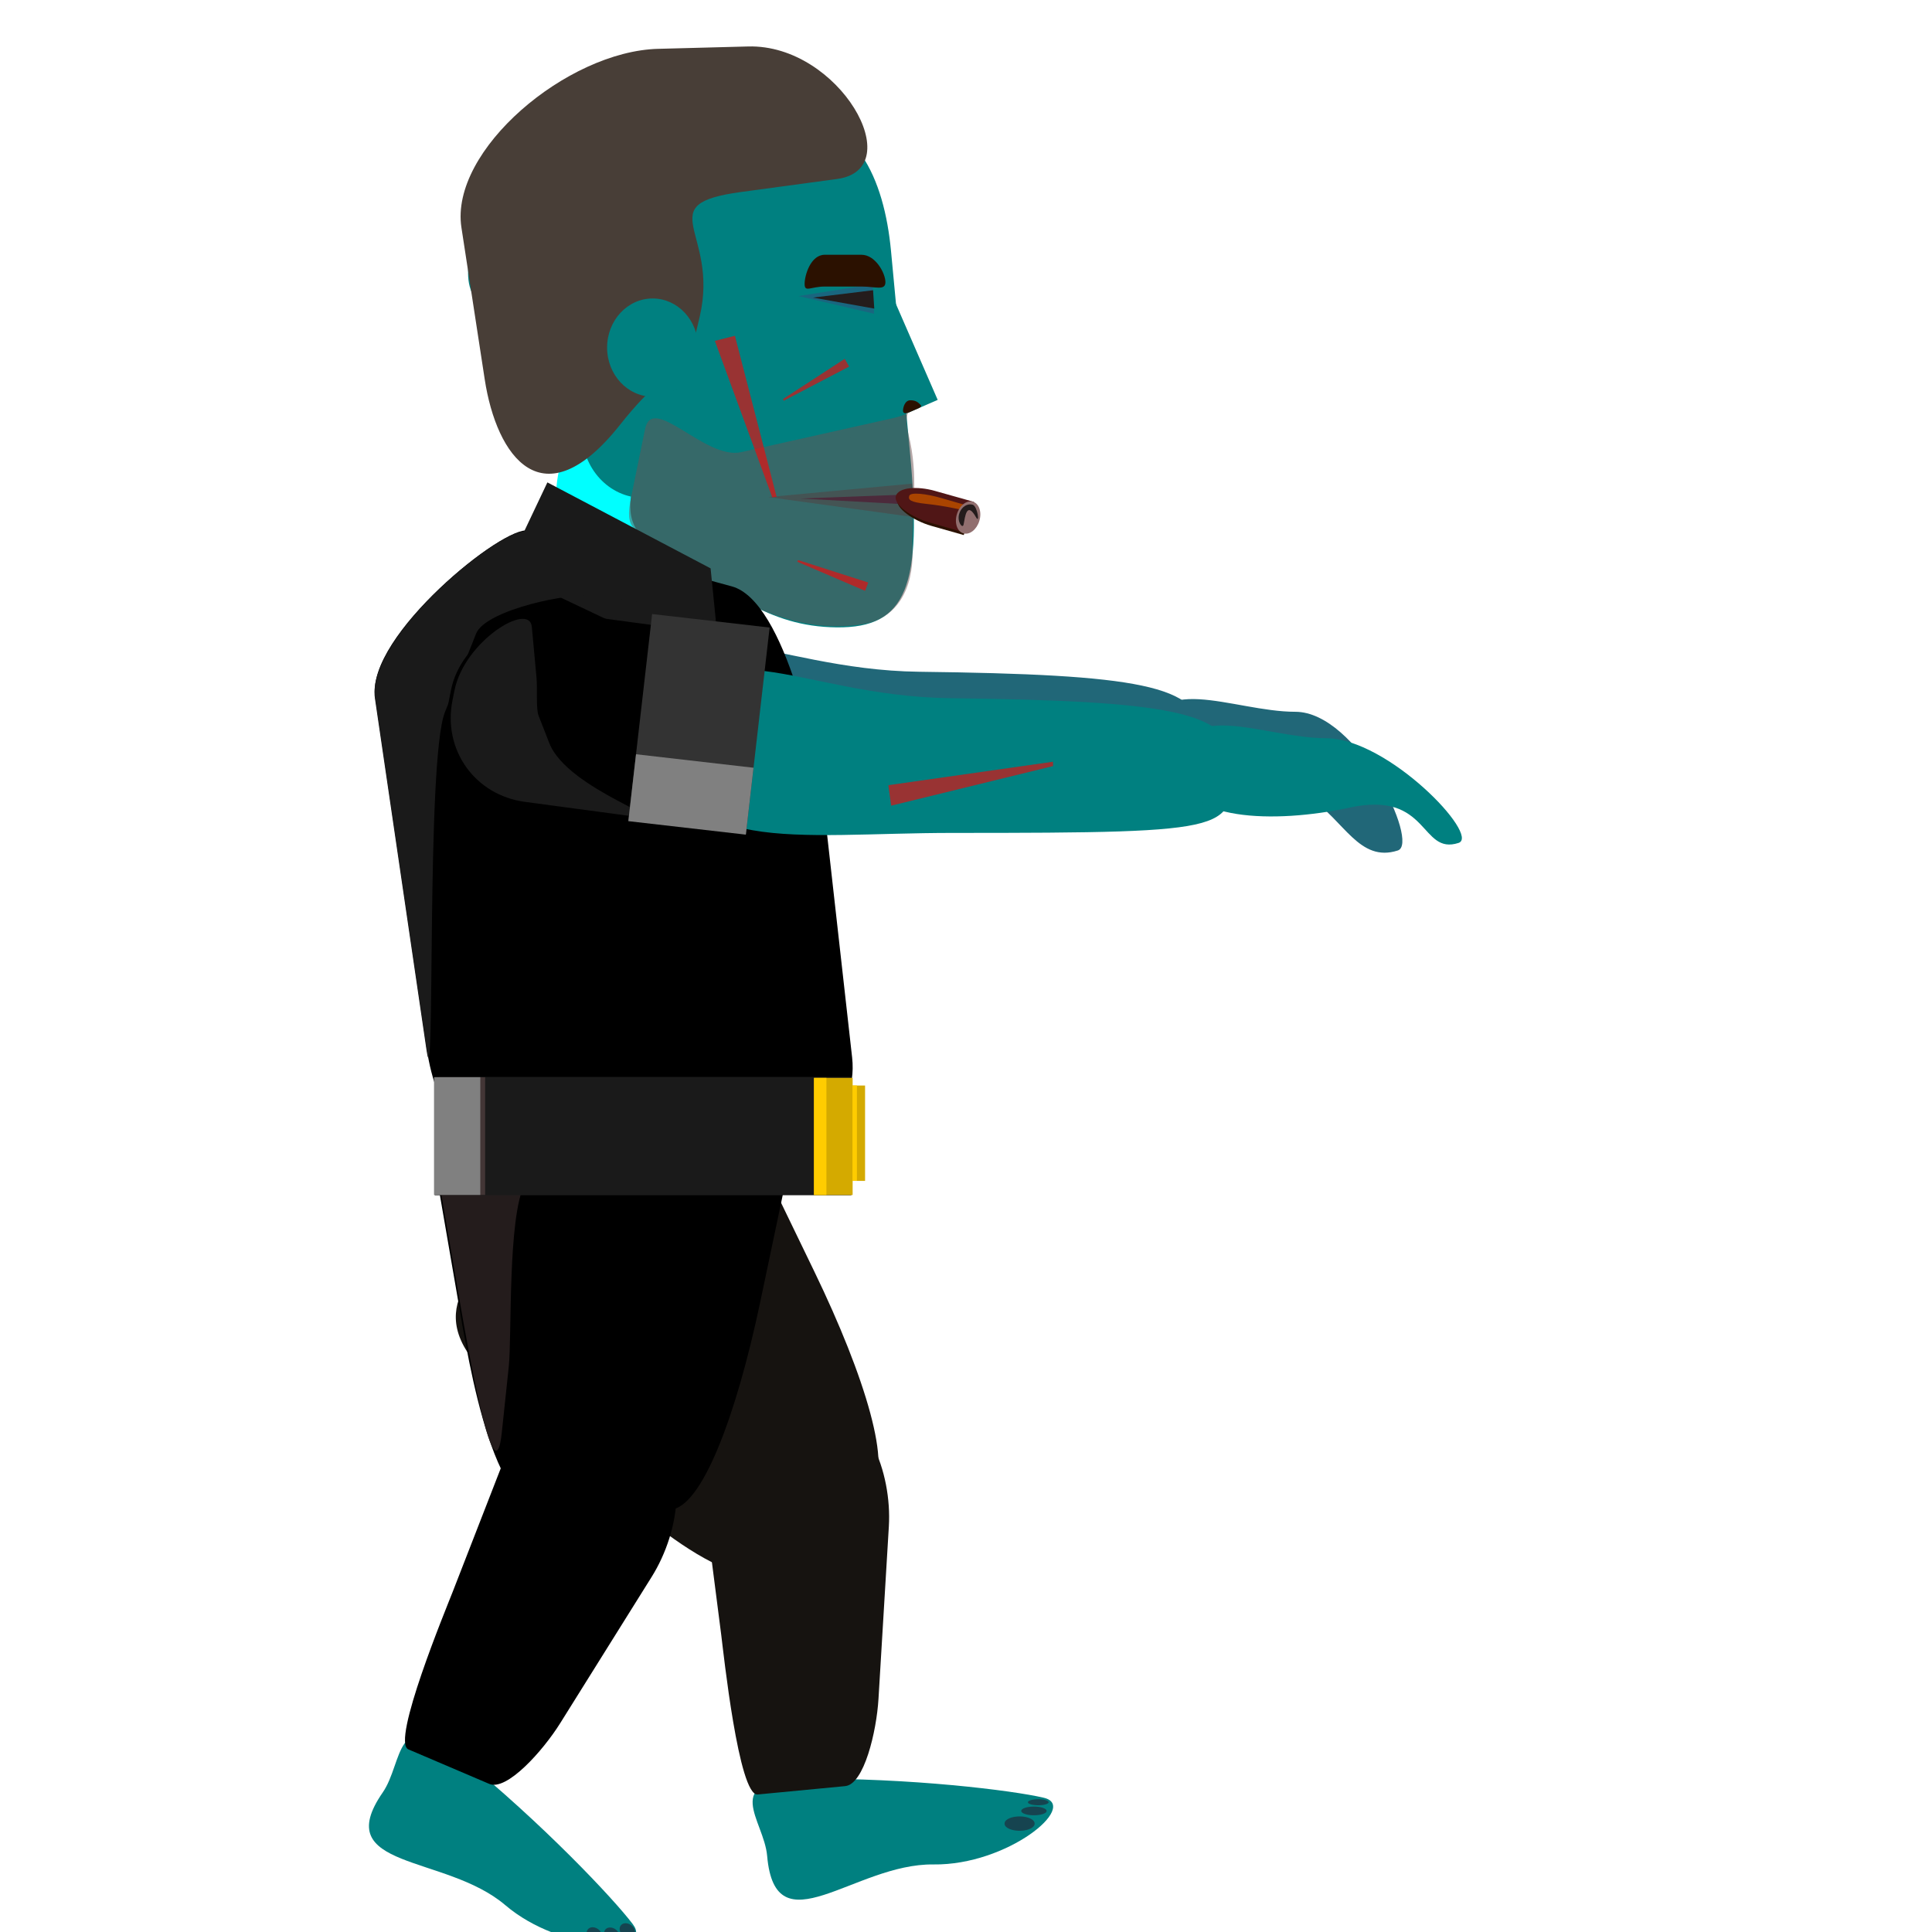 <?xml version="1.0" encoding="UTF-8" standalone="no"?>
<!-- Created with Inkscape (http://www.inkscape.org/) -->

<svg
   xmlns:dc="http://purl.org/dc/elements/1.1/"
   xmlns:cc="http://creativecommons.org/ns#"
   xmlns:rdf="http://www.w3.org/1999/02/22-rdf-syntax-ns#"
   xmlns:svg="http://www.w3.org/2000/svg"
   xmlns="http://www.w3.org/2000/svg"
   xmlns:sodipodi="http://sodipodi.sourceforge.net/DTD/sodipodi-0.dtd"
   xmlns:inkscape="http://www.inkscape.org/namespaces/inkscape"
   width="256"
   height="256"
   id="svg2"
   version="1.1"
   inkscape:version="0.48.2 r9819"
   sodipodi:docname="zombie.svg">
  <defs
     id="defs4" />
  <sodipodi:namedview
     id="base"
     pagecolor="#ffffff"
     bordercolor="#666666"
     borderopacity="1.0"
     inkscape:pageopacity="0.0"
     inkscape:pageshadow="2"
     inkscape:zoom="1"
     inkscape:cx="66.035378"
     inkscape:cy="221.85646"
     inkscape:document-units="px"
     inkscape:current-layer="layer1"
     showgrid="false"
     inkscape:window-width="1600"
     inkscape:window-height="838"
     inkscape:window-x="-8"
     inkscape:window-y="-8"
     inkscape:window-maximized="1" />
  <g
     inkscape:label="Layer 1"
     inkscape:groupmode="layer"
     id="layer1"
     transform="translate(0,-796.362)">
    <g
       id="g6631"
       style="fill:#216778"
       transform="translate(-7,-4)">
      <path
         transform="translate(0,796.362)"
         style="fill:#216778;fill-opacity:1;stroke:none"
         d="m 166.17,101.32 c 0,9.193 1.706,9.546 -37.035,9.546 -20.356,0 -38.239,3.358 -35.797,-12.905 2.389,-15.913 15.089,-5.199 35.444,-4.95 28.841,0.354 37.388,1.767 37.388,8.309 z"
         id="path6633"
         inkscape:connector-curvature="0"
         sodipodi:nodetypes="sssss" />
      <path
         transform="translate(0,796.362)"
         style="fill:#216778;fill-opacity:1;stroke:none"
         d="m 192.222,116.692 c -5.127,1.661 -7.151,-4.06 -11.657,-6.935 -8.04,-5.13 -21.362,4 -21.289,-7.288 0.065,-9.969 11.107,-4.154 19.357,-4.154 8.25,0 16.515,17.429 13.589,18.377 z"
         id="path6635"
         inkscape:connector-curvature="0"
         sodipodi:nodetypes="sssss" />
    </g>
    <path
       style="fill:#008080;fill-opacity:1;stroke:none"
       d="m 83.853,1051.328 c 2.915,3.854 -9.436,3.833 -16.9,-2.526 -7.967,-6.787 -23.339,-4.669 -16.24,-14.929 2.749,-3.974 1.583,-11.811 10.265,-4.761 10.883,8.838 20.296,18.805 22.876,22.216 z"
       id="path3352"
       inkscape:connector-curvature="0"
       sodipodi:nodetypes="sssss" />
    <path
       style="fill:#161310;fill-opacity:1;stroke:none;stroke-opacity:1"
       d="m 67.629,960.798 15.342,-12.933 c 3.126,-2.635 14.324,-4.949 16.544,-0.36 l 8.386,17.337 c 6.803,14.064 10.472,26.252 7.436,28.993 l -11.013,9.943 c -6.478,5.849 -21.204,-8.204 -28.89,-15.248 l -10.689,-9.797 c -9.896,-9.07 -0.242,-15.3 2.884,-17.936 z"
       id="rect3536-7"
       inkscape:connector-curvature="0"
       sodipodi:nodetypes="sssssssss"
       inkscape:transform-center-x="-4.9483577"
       inkscape:transform-center-y="13.23214" />
    <path
       sodipodi:nodetypes="sssss"
       inkscape:connector-curvature="0"
       id="path6648"
       d="m 138.307,1034.573 c 4.704,1.108 -4.82,8.972 -14.625,8.838 -10.465,-0.142 -20.949,11.297 -22.031,-1.132 -0.419,-4.814 -6.318,-10.104 4.866,-10.216 14.019,-0.139 27.626,1.529 31.79,2.51 z"
       style="fill:#008080;fill-opacity:1;stroke:none"
       inkscape:transform-center-x="-15.216293"
       inkscape:transform-center-y="4.3704837" />
    <path
       style="fill:#161310;fill-opacity:1;stroke:none;stroke-opacity:1"
       d="m 104.545,981.707 3.624,0.313 c 6.65,0.574 10.042,9.395 9.608,16.611 l -1.373,22.841 c -0.259,4.317 -1.905,11.319 -4.412,11.559 l -11.599,1.109 c -2.506,0.244 -4.532,-18.856 -4.824,-21.13 l -2.446,-19.069 c -0.773,-6.025 4.563,-12.826 11.422,-12.234 z"
       id="rect3536-2-0-6"
       inkscape:connector-curvature="0"
       sodipodi:nodetypes="sssssssss"
       inkscape:transform-center-y="13.755556"
       inkscape:transform-center-x="-0.056348625" />
    <path
       style="fill:#000000;fill-opacity:1;stroke:none;stroke-opacity:1"
       d="m 82.831,984.1 3.033,2.008 c 5.566,3.685 4.326,13.053 0.494,19.183 l -12.129,19.403 c -2.292,3.667 -7.087,9.03 -9.402,8.041 l -10.717,-4.573 c -2.317,-0.985 5.037,-18.728 5.869,-20.864 l 6.972,-17.917 c 2.203,-5.661 10.142,-9.082 15.882,-5.282 z"
       id="rect3536-2-0"
       inkscape:connector-curvature="0"
       sodipodi:nodetypes="sssssssss"
       inkscape:transform-center-y="12.248964"
       inkscape:transform-center-x="5.958587" />
    <g
       id="g5080"
       transform="matrix(0.927,-0.376,0.376,0.927,-417.371,151.756)"
       inkscape:transform-center-y="14.272873"
       inkscape:transform-center-x="-1.9187385"
       style="stroke:none;stroke-opacity:1">
      <path
         inkscape:transform-center-x="4.78268"
         inkscape:transform-center-y="19.24324"
         sodipodi:nodetypes="sssssssss"
         inkscape:connector-curvature="0"
         id="rect3536"
         d="m 156.138,914.789 18.897,6.747 c 3.851,1.375 11.487,9.886 8.639,14.114 l -10.759,15.973 c -8.728,12.957 -17.413,22.262 -21.31,21.019 l -14.135,-4.511 c -8.314,-2.653 -3.584,-22.452 -1.366,-32.639 l 3.085,-14.168 c 2.856,-13.116 13.099,-7.911 16.95,-6.536 z"
         style="fill:#000000;fill-opacity:1;stroke:none;stroke-opacity:1" />
      <path
         inkscape:transform-center-x="4.78268"
         inkscape:transform-center-y="19.24324"
         sodipodi:nodetypes="sssssssss"
         inkscape:connector-curvature="0"
         id="rect3536-77"
         d="m 156.364,914.69 18.897,6.747 c 3.851,1.375 -16.393,-3.859 -20.236,-0.511 l -5.135,4.473 c -3.803,3.313 -9.132,18.036 -11.06,21.644 l -4.135,7.739 c -4.113,7.698 -0.584,-9.202 1.634,-19.389 l 3.085,-14.168 c 2.856,-13.116 13.099,-7.911 16.95,-6.536 z"
         style="fill:#241c1c;fill-opacity:1;stroke:none;stroke-opacity:1" />
    </g>
    <g
       id="g6710">
      <path
         style="fill:#00ffff;fill-opacity:1;stroke:none"
         d="m 97.587,862.184 c 0,7.628 -5.35,13.812 -11.95,13.812 -6.6,0 -11.95,-6.184 -11.95,-13.812 0,-7.628 5.35,-13.812 11.95,-13.812 6.6,0 11.95,6.184 11.95,13.812 z"
         id="path3196"
         inkscape:connector-curvature="0" />
      <path
         style="fill:#008080;fill-opacity:1;stroke:none"
         d="m 85.249,841.854 c 4.514,0 8.148,3.915 8.148,8.779 l 0,2.927 c 0,4.864 -3.634,8.779 -8.148,8.779 -4.514,0 -8.148,-3.915 -8.148,-8.779 l 0,-2.927 c 0,-4.864 3.634,-8.779 8.148,-8.779 z"
         id="rect3200"
         inkscape:connector-curvature="0" />
      <path
         sodipodi:nodetypes="sssssssss"
         inkscape:connector-curvature="0"
         id="rect2996"
         d="m 80.756,811.456 22.888,0 c 9.727,0 13.511,8.501 14.422,18.185 l 2.508,26.65 c 1.668,17.718 -0.398,23.304 -9.719,23.201 -9.241,-0.102 -14.162,-4.914 -24.237,-10.855 -8.379,-4.941 3.809,-14.941 -4.424,-20.122 L 64.418,837.328 c -8.232,-5.181 6.611,-25.872 16.338,-25.872 z"
         style="fill:#008080;fill-opacity:1;stroke:none" />
      <path
         style="fill:#008080;fill-opacity:1;stroke:none"
         d="m 106.241,839.407 11.498,-5.007 6.51,14.948 -11.498,5.007 z"
         id="rect3001"
         inkscape:connector-curvature="0" />
      <path
         sodipodi:nodetypes="ccccc"
         inkscape:connector-curvature="0"
         id="rect3003-1"
         d="m 105.813,835.591 9.811,-1.562 0.093,1.836 0.104,2.07 z"
         style="opacity:0.2;fill:#800080;fill-opacity:1;stroke:none" />
      <path
         sodipodi:nodetypes="ccccc"
         inkscape:connector-curvature="0"
         id="rect3003"
         d="m 107.722,835.793 7.963,-0.974 0.076,1.144 0.084,1.29 z"
         style="fill:#241c1c;fill-opacity:1;stroke:none" />
      <path
         sodipodi:nodetypes="sssssssss"
         inkscape:connector-curvature="0"
         id="rect3191"
         d="m 98.204,856.275 20.082,-4.499 c 4.746,-1.063 0.919,-2.637 2.085,2.085 1.401,5.67 0.45,9.803 0.549,15.473 0.085,4.863 -1.888,9.021 -6.694,9.767 -11.109,1.724 -20.333,-5.699 -26.556,-10.096 -3.57,-2.522 -4.952,-2.338 -4.06,-6.694 l 1.866,-9.108 c 0.976,-4.765 7.984,4.136 12.729,3.073 z"
         style="opacity:0.5;fill:#6c5353;fill-opacity:1;stroke:none" />
      <path
         sodipodi:nodetypes="ccccc"
         inkscape:connector-curvature="0"
         id="rect3003-7-4"
         d="m 101.795,862.228 19.047,-1.782 0.181,2.094 0.202,2.362 z"
         style="opacity:0.2;fill:#800000;fill-opacity:1;stroke:none" />
      <path
         sodipodi:nodetypes="ccccc"
         inkscape:connector-curvature="0"
         id="rect3003-7"
         d="m 106.058,862.418 14.701,-0.55 0.14,0.647 0.156,0.729 z"
         style="opacity:0.5;fill:#550022;fill-opacity:1;stroke:none" />
      <g
         inkscape:transform-center-y="1.5358426"
         transform="matrix(0.956,0.293,-0.293,0.956,190.985,-16.542)"
         inkscape:transform-center-x="-4.0841086"
         id="g3206"
         style="stroke:none">
        <path
           inkscape:connector-curvature="0"
           style="fill:#2b1100;fill-opacity:1;stroke:none"
           d="m 198.5,63.031 -5.062,0.125 c -2.431,0.057 -4.719,0.959 -4.719,2.156 0,1.198 2.85,2.106 5.281,2.062 l 4.5,-0.094 0,-4.25 z"
           transform="translate(0,796.362)"
           id="rect3062-9" />
        <path
           style="fill:#501616;fill-opacity:1;stroke:none"
           d="m 198.504,859.042 -5.406,0.125 c -2.431,0.057 -4.719,0.959 -4.719,2.156 0,1.198 2.819,2.106 5.25,2.062 l 4.875,-0.094 0,-4.25 z"
           id="rect3062"
           inkscape:connector-curvature="0" />
        <path
           style="fill:#aa4400;fill-opacity:1;stroke:none"
           d="m 198.504,859.761 -4.156,0.062 c -2.208,0.026 -4.281,0.416 -4.281,0.969 0,0.553 0.363,0.765 2.531,0.344 1.994,-0.387 3.962,-0.587 5.906,-0.688 l 0,-0.688 z"
           id="rect3062-0"
           inkscape:connector-curvature="0" />
        <path
           inkscape:connector-curvature="0"
           id="rect3101"
           d="m 198.371,859.061 c 0.86,0 1.552,0.976 1.552,2.189 0,1.213 -0.692,2.189 -1.552,2.189 -0.86,0 -1.552,-0.976 -1.552,-2.189 0,-1.213 0.692,-2.189 1.552,-2.189 z"
           style="fill:#916f6f;fill-opacity:1;stroke:none" />
        <path
           style="fill:#241c1c;fill-opacity:1;stroke:none"
           d="m 198.454,859.449 c 0.66,0 1.695,2.207 0.915,1.469 -1.829,-1.729 -1.414,0.335 -1.302,1.386 0.07,0.656 -0.97,-0.089 -0.97,-1.164 0,-1.075 0.698,-1.69 1.358,-1.69 z"
           id="rect3101-4"
           inkscape:connector-curvature="0"
           sodipodi:nodetypes="sssss" />
      </g>
      <path
         sodipodi:nodetypes="sssssssss"
         inkscape:connector-curvature="0"
         id="rect2996-8"
         d="m 87.211,802.833 11.935,-0.314 c 12.063,-0.317 21.441,16.248 11.779,17.558 l -12.722,1.724 c -12.192,1.653 -2.889,5.188 -5.474,16.46 -2.529,11.029 -1.98,3.534 -10.571,14.384 -10.238,12.931 -16.36,4.225 -17.93,-6.013 l -3.087,-20.124 c -1.57,-10.238 14.007,-23.36 26.07,-23.677 z"
         style="fill:#483e37;fill-opacity:1;stroke:none" />
      <path
         style="fill:#008080;fill-opacity:1;stroke:none"
         d="m 92.514,842.417 c 0,3.593 -2.702,6.506 -6.035,6.506 -3.333,0 -6.035,-2.913 -6.035,-6.506 0,-3.593 2.702,-6.506 6.035,-6.506 3.333,0 6.035,2.913 6.035,6.506 z"
         id="path3140"
         inkscape:connector-curvature="0" />
      <path
         sodipodi:nodetypes="sssssss"
         inkscape:connector-curvature="0"
         id="rect3180"
         d="m 109.288,830.12 4.86,0 c 1.867,0 3.176,2.462 3.176,3.628 0,1.166 -1.309,0.582 -3.176,0.582 l -4.86,0 c -1.867,0 -2.672,0.825 -2.672,-0.342 0,-1.166 0.805,-3.869 2.672,-3.869 z"
         style="fill:#2b1100;fill-opacity:1;stroke:none" />
      <path
         sodipodi:nodetypes="ccccc"
         inkscape:connector-curvature="0"
         id="rect3183"
         d="m 94.72,841.528 2.659,-0.673 5.523,21.335 -0.571,0.075 z"
         style="opacity:0.6;fill:#ff0000;fill-opacity:1;stroke:none" />
      <path
         sodipodi:nodetypes="sssss"
         inkscape:connector-curvature="0"
         id="path3188"
         d="m 122.012,850.053 c 0.265,0.286 -0.649,0.528 -1.333,0.854 -0.661,0.315 -1.027,0.272 -1.027,-0.122 0,-0.394 0.226,-1.383 0.984,-1.383 0.758,0 1.059,0.307 1.377,0.65 z"
         style="fill:#2b1100;fill-opacity:1;stroke:none" />
      <path
         sodipodi:nodetypes="sssss"
         inkscape:connector-curvature="0"
         id="path3196-4"
         d="m 89.982,871.457 c 1.234,1.565 1.856,2.91 -4.229,2.91 -6.085,0 -8.962,-2.141 -8.962,-6.984 0,-4.843 2.756,0.189 8.535,2.095 3.059,1.009 3.138,0.054 4.656,1.979 z"
         style="fill:#008080;fill-opacity:1;stroke:none" />
      <path
         sodipodi:nodetypes="ccccc"
         inkscape:connector-curvature="0"
         id="rect3183-1"
         d="m 111.927,843.911 0.589,1.025 -8.667,4.527 -0.096,-0.227 z"
         style="opacity:0.6;fill:#ff0000;fill-opacity:1;stroke:none" />
      <path
         sodipodi:nodetypes="ccccc"
         inkscape:connector-curvature="0"
         id="rect3183-1-7"
         d="m 115.048,873.549 -0.422,1.104 -8.984,-3.859 0.115,-0.218 z"
         style="opacity:0.6;fill:#ff0000;fill-opacity:1;stroke:none" />
    </g>
    <g
       id="g3524"
       transform="matrix(0.878,0,0,0.878,8.852,66.652)"
       inkscape:transform-center-x="1.5"
       inkscape:transform-center-y="-28"
       style="stroke:none;stroke-opacity:1">
      <path
         sodipodi:nodetypes="sssssssss"
         inkscape:connector-curvature="0"
         id="rect3246"
         d="m 69.597,911.201 30.769,8.401 c 8.078,2.206 13.095,26.049 14.14,35.358 l 4.012,35.732 c 1.045,9.309 -7.876,15.7 -15.71,15.7 l -34.336,0 c -7.834,0 -12.777,-7.662 -14.14,-16.954 L 46.535,936.29 C 45.172,926.998 66.144,910.259 69.597,911.201 z"
         style="fill:#000000;fill-opacity:1;stroke:none;stroke-opacity:1" />
      <path
         sodipodi:nodetypes="ccccc"
         inkscape:connector-curvature="0"
         id="rect3221"
         d="m 72.529,903.907 24.631,12.975 1.593,15.892 -32.585,-15.45 z"
         style="fill:#1a1a1a;fill-opacity:1;stroke:none;stroke-opacity:1" />
      <path
         sodipodi:nodetypes="sssssssss"
         inkscape:connector-curvature="0"
         id="rect3246-4"
         d="m 69.56,911.41 14.519,6.651 c 7.613,3.488 6.381,4.561 3.515,4.108 l -7.238,-1.143 c -4.253,-0.671 -17.169,2.131 -18.585,5.7 l -4.711,11.875 c -2.888,7.282 -1.402,60.338 -2.765,51.046 l -7.796,-53.148 c -1.363,-9.293 19.808,-26.58 23.061,-25.089 z"
         style="fill:#1a1a1a;fill-opacity:1;stroke:none;stroke-opacity:1" />
      <rect
         y="993.635"
         x="55.52"
         height="17.849"
         width="62.876"
         id="rect3462"
         style="fill:#1a1a1a;fill-opacity:1;stroke:none;stroke-opacity:1" />
      <rect
         y="993.672"
         x="56.149"
         height="17.766"
         width="6.983"
         id="rect3464-2"
         style="opacity:0.5;fill:#6c5353;fill-opacity:1;stroke:none;stroke-opacity:1" />
      <rect
         y="993.672"
         x="55.419"
         height="17.766"
         width="6.983"
         id="rect3464"
         style="fill:#808080;fill-opacity:1;stroke:none;stroke-opacity:1" />
      <rect
         y="993.775"
         x="112.761"
         height="17.678"
         width="5.834"
         id="rect3466"
         style="fill:#d4aa00;fill-opacity:1;stroke:none;stroke-opacity:1" />
      <rect
         y="994.929"
         x="117.632"
         height="14.393"
         width="2.839"
         id="rect3468"
         style="fill:#d4aa00;fill-opacity:1;stroke:none;stroke-opacity:1" />
      <rect
         y="993.775"
         x="112.761"
         height="17.678"
         width="1.878"
         id="rect3466-3"
         style="fill:#ffcc00;fill-opacity:1;stroke:none;stroke-opacity:1" />
      <rect
         y="994.917"
         x="118.568"
         height="14.393"
         width="0.673"
         id="rect3468-2"
         style="fill:#ffcc00;fill-opacity:1;stroke:none;stroke-opacity:1" />
    </g>
    <g
       id="g6627"
       transform="translate(-2.957,-0.5)">
      <path
         sodipodi:nodetypes="sssss"
         inkscape:connector-curvature="0"
         id="path6621"
         d="m 166.17,101.32 c 0,9.193 1.706,9.546 -37.035,9.546 -20.356,0 -38.239,3.358 -35.797,-12.905 2.389,-15.913 15.089,-5.199 35.444,-4.95 28.841,0.354 37.388,1.767 37.388,8.309 z"
         style="fill:#008080;fill-opacity:1;stroke:none"
         transform="translate(0,796.362)" />
      <path
         sodipodi:nodetypes="sssss"
         inkscape:connector-curvature="0"
         id="path6624"
         d="m 196.222,112.192 c -5.127,1.661 -3.832,-6.979 -14.407,-4.685 -10.093,2.19 -22.362,1.75 -22.539,-5.038 -0.26,-9.966 11.107,-4.154 19.357,-4.154 8.25,0 20.515,12.929 17.589,13.877 z"
         style="fill:#008080;fill-opacity:1;stroke:none"
         transform="translate(0,796.362)" />
    </g>
    <g
       id="g6614"
       inkscape:transform-center-x="-10.282027"
       inkscape:transform-center-y="1.7422794"
       transform="matrix(0.31,-0.951,0.951,0.31,-828.181,766.27)">
      <rect
         transform="matrix(0.993,-0.117,0.181,0.983,0,0)"
         rx="12.093"
         y="896.59"
         x="-16.097"
         height="38.413"
         width="25.508"
         id="rect3249"
         style="fill:#000000;fill-opacity:1;stroke:none" />
      <path
         sodipodi:nodetypes="sssssssss"
         inkscape:connector-curvature="0"
         id="rect3249-1"
         d="m 158.388,882.271 1.313,-0.154 c 6.654,-0.781 14.306,5.786 11.189,7.131 l -6.211,2.679 c -1.332,0.574 -3.935,1.189 -4.702,1.82 l -3.02,2.482 c -5.176,4.254 -4.606,19.927 -5.819,13.338 l -2.574,-13.991 c -1.212,-6.589 3.169,-12.523 9.823,-13.304 z"
         style="fill:#1a1a1a;fill-opacity:1;stroke:none" />
      <g
         style="stroke:none"
         transform="matrix(0.86,-0.175,0.175,0.86,-147.959,118.222)"
         id="g3318">
        <rect
           style="fill:#333333;fill-opacity:1;stroke:none"
           id="rect3295"
           width="31.378"
           height="17.854"
           x="153.442"
           y="154.795"
           transform="translate(0,796.362)" />
        <rect
           style="fill:#808080;fill-opacity:1;stroke:none"
           id="rect3297"
           width="10.165"
           height="17.854"
           x="153.354"
           y="951.158" />
      </g>
    </g>
    <path
       sodipodi:type="arc"
       style="fill:#164450;fill-opacity:1;stroke:none"
       id="path6656"
       sodipodi:cx="135.10159"
       sodipodi:cy="241.63689"
       sodipodi:rx="1.9887378"
       sodipodi:ry="0.92807764"
       d="m 137.09,241.637 a 1.989,0.928 0 1 1 -3.977,0 1.989,0.928 0 1 1 3.977,0 z"
       transform="translate(0,796.362)" />
    <path
       sodipodi:type="arc"
       style="fill:#164450;fill-opacity:1;stroke:none"
       id="path6658"
       sodipodi:cx="137.00194"
       sodipodi:cy="239.95752"
       sodipodi:rx="1.6793786"
       sodipodi:ry="0.57452428"
       d="m 138.681,239.958 a 1.679,0.575 0 1 1 -3.359,0 1.679,0.575 0 1 1 3.359,0 z"
       transform="translate(0,796.362)" />
    <path
       sodipodi:type="arc"
       style="fill:#164450;fill-opacity:1;stroke:none"
       id="path6660"
       sodipodi:cx="137.57646"
       sodipodi:cy="238.80847"
       sodipodi:rx="1.3700194"
       sodipodi:ry="0.39774758"
       d="m 138.946,238.808 a 1.37,0.398 0 1 1 -2.74,0 1.37,0.398 0 1 1 2.74,0 z"
       transform="translate(0,796.362)" />
    <path
       sodipodi:type="arc"
       style="fill:#164450;fill-opacity:1;stroke:none"
       id="path6677"
       sodipodi:cx="80.25"
       sodipodi:cy="256.20312"
       sodipodi:rx="0.875"
       sodipodi:ry="1.109375"
       d="m 81.125,256.203 a 0.875,1.109 0 1 1 -1.75,0 0.875,1.109 0 1 1 1.75,0 z"
       transform="matrix(0.625,-0.781,0.781,0.625,-169.181,955.289)" />
    <path
       transform="matrix(0.625,-0.781,0.781,0.625,-171.493,955.258)"
       d="m 81.125,256.203 a 0.875,1.109 0 1 1 -1.75,0 0.875,1.109 0 1 1 1.75,0 z"
       sodipodi:ry="1.109375"
       sodipodi:rx="0.875"
       sodipodi:cy="256.20312"
       sodipodi:cx="80.25"
       id="path6679"
       style="fill:#164450;fill-opacity:1;stroke:none"
       sodipodi:type="arc" />
    <path
       sodipodi:type="arc"
       style="fill:#164450;fill-opacity:1;stroke:none"
       id="path6681"
       sodipodi:cx="80.25"
       sodipodi:cy="256.20312"
       sodipodi:rx="0.875"
       sodipodi:ry="1.109375"
       d="m 81.125,256.203 a 0.875,1.109 0 1 1 -1.75,0 0.875,1.109 0 1 1 1.75,0 z"
       transform="matrix(0.625,-0.781,0.781,0.625,-167.118,954.726)" />
    <path
       sodipodi:nodetypes="ccccc"
       inkscape:connector-curvature="0"
       id="path6708"
       d="m 118.082,903.12 -0.371,-2.718 21.818,-3.107 0.011,0.576 z"
       style="opacity:0.6;fill:#ff0000;fill-opacity:1;stroke:none" />
  </g>
</svg>
